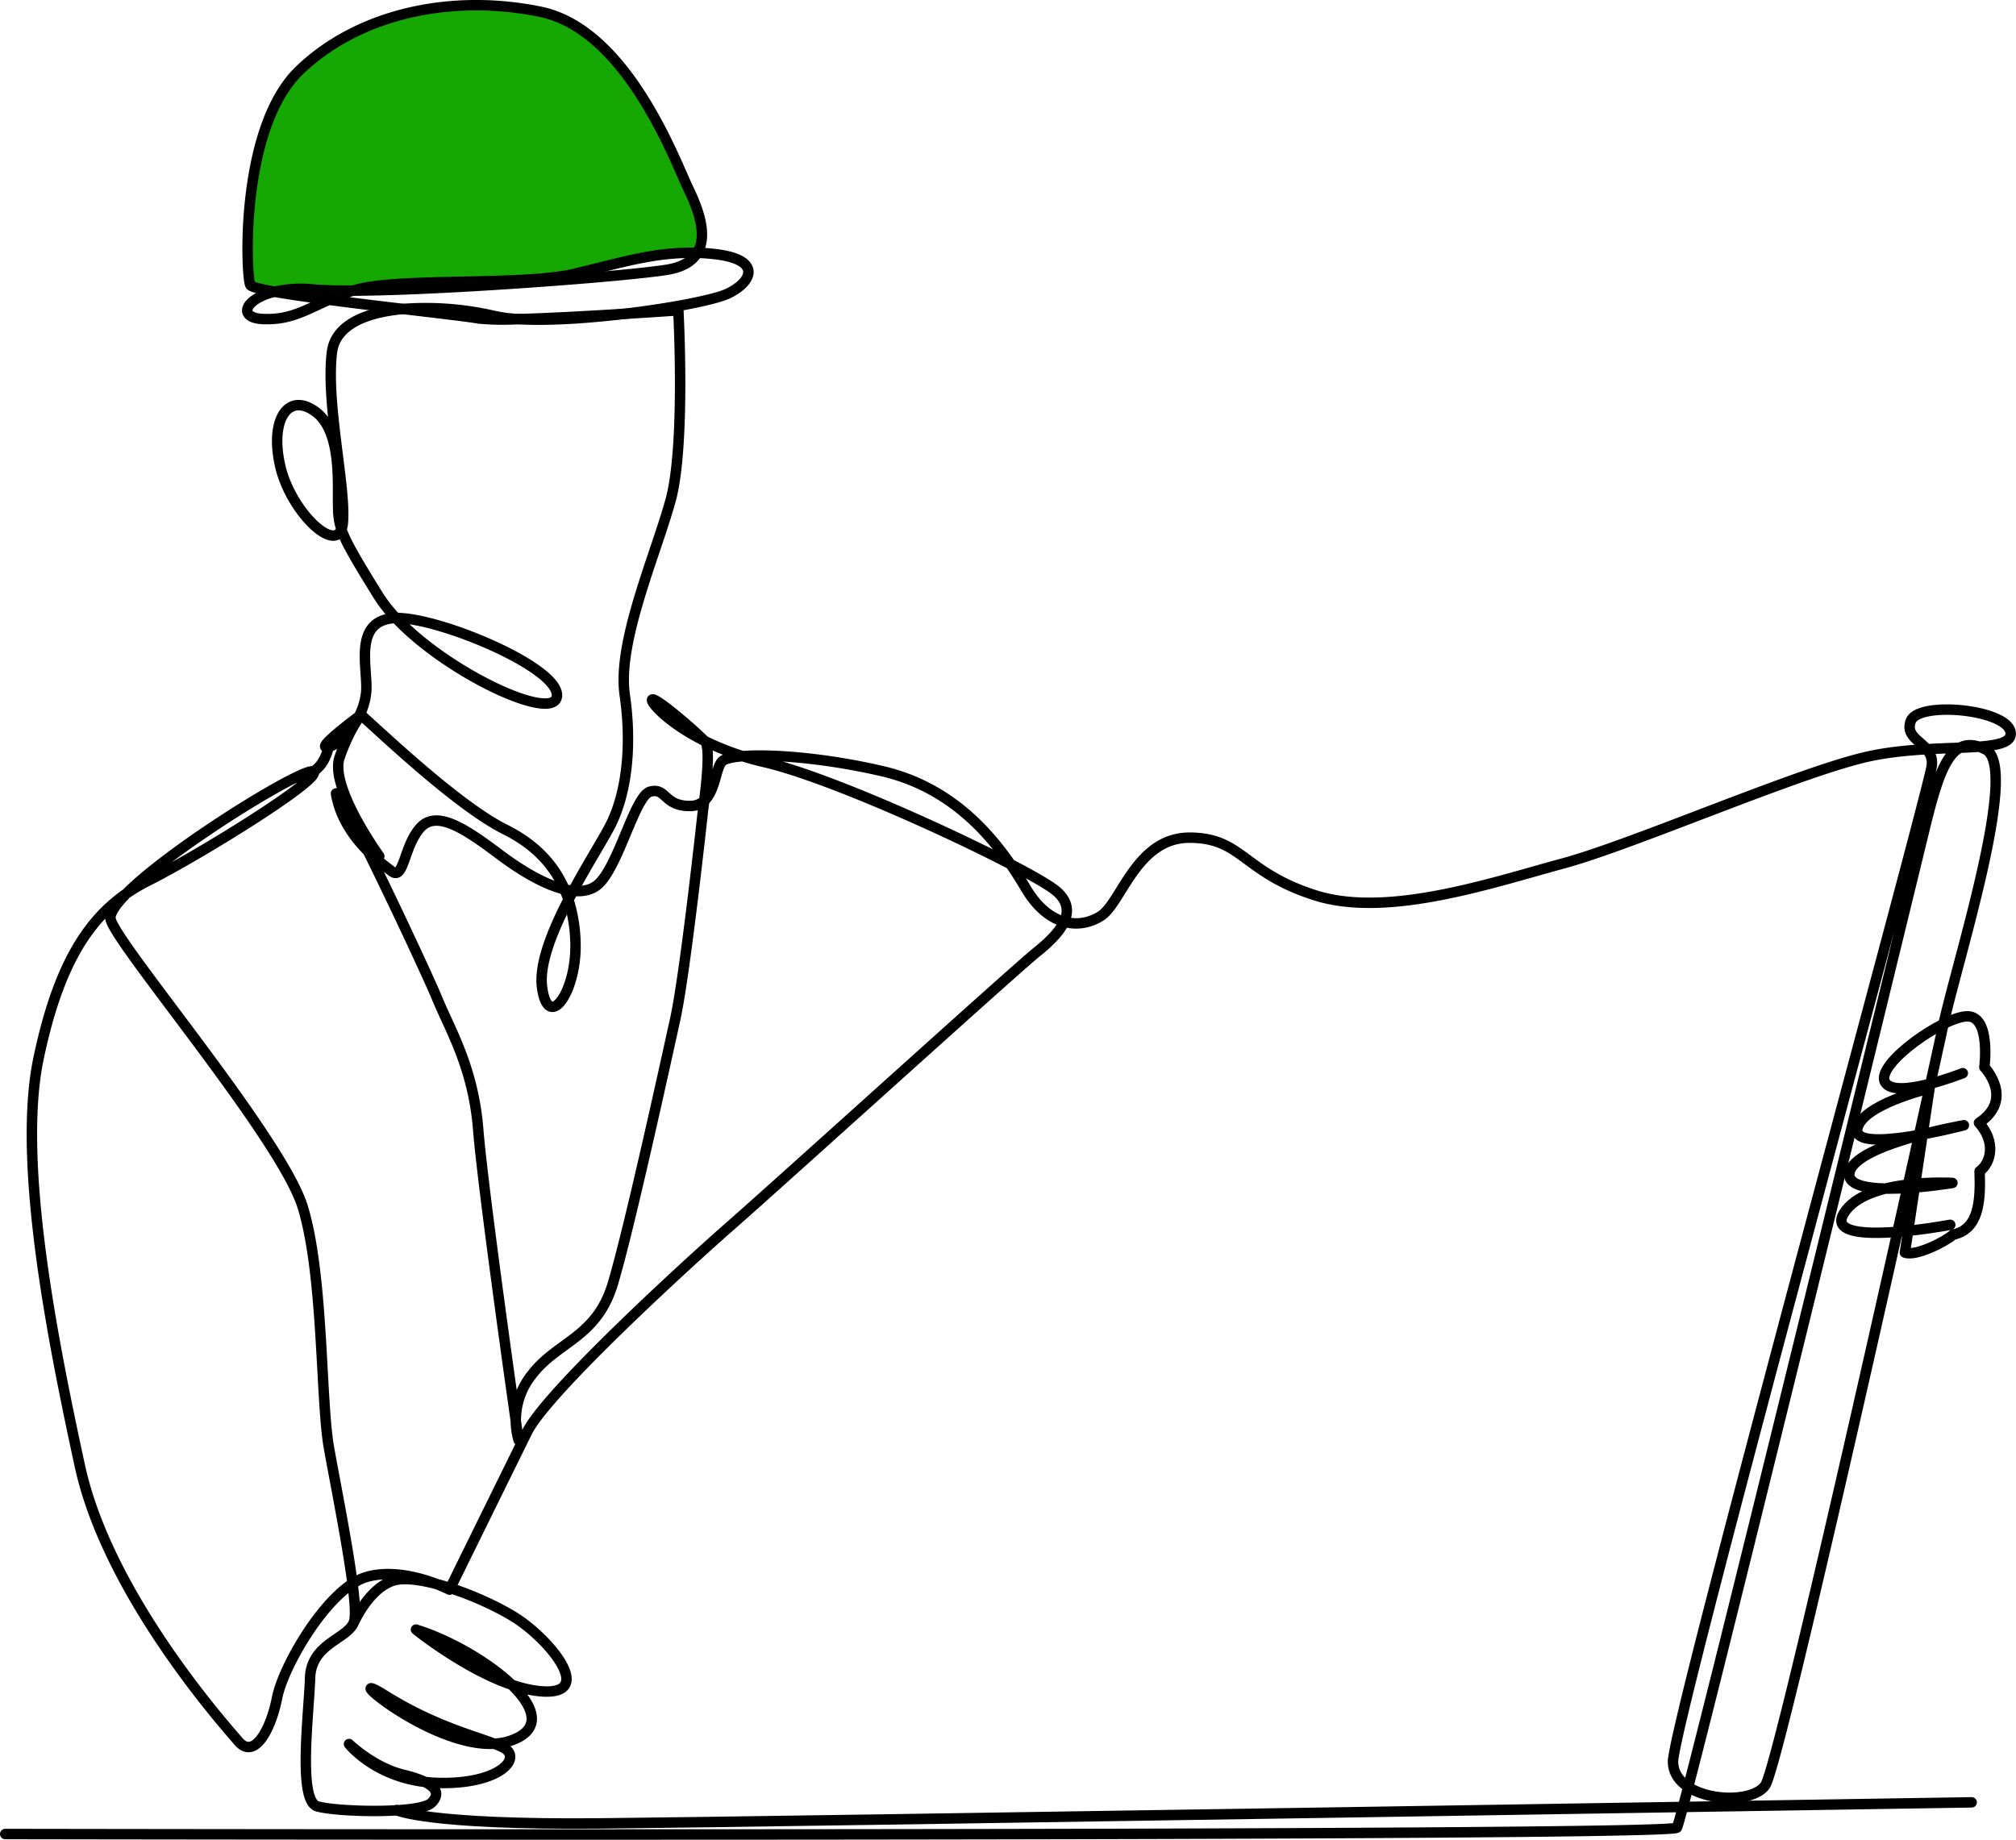 <svg id="Layer_1" data-name="Layer 1" xmlns="http://www.w3.org/2000/svg" viewBox="0 0 482.89 440.72"><defs><style>.cls-1{fill:none;}.cls-1,.cls-2{stroke:#000;stroke-linecap:round;stroke-linejoin:round;stroke-width:2.5px;}.cls-2{fill:#15a802;}</style></defs><path class="cls-1" d="M1.25,439.35s398.8.74,400.41-1.52S457.48,213,461,198.55s6.41-23.16,14.62-19-6.95,51-10.32,66.76-38.88,176-42.45,181.34-22.11,3.71-22.11-5.66,61.52-233.29,62-238.72-6.83-5.74-5.05-10.55,23-2.85,23.9,2.67-17.3,2.32-33.53,5.71-56.66,21.15-73.65,25.74S332.36,220,315,214.47s-17.4-13.8-30.08-13.8-16.26,15.51-21.18,18.72-12.44,2.82-18-6.55-15.51-23.71-34.39-28.1-36.49-4.58-38.45-2.29-1.47,10.63-7.69,10.63-5.59-4.45-9.45-3.45-7.86,19.29-13.14,22.72-14.86-1.58-22.86-7.58-15-10.85-19-6.57-4,12.72-6.85,10.57-11.73-8.5-13.43-18.68c.91-1.31,21.28,41.9,24.28,49.21s8.62,16.45,9.79,31.33,9.57,74,9.67,74.35a17.36,17.36,0,0,1,3.15-15.63c6.09-8,15.53-8.89,19.41-21.8s12.49-52.23,14.95-63.39,6.7-50.42,6.7-50.42,2.07-14.14.52-16S157,166.9,156.22,167.58s8.14,10.66,26.94,15S247,208.38,253,213.45s.11,10.79-4.86,14.78S186,284,175.05,293.58s-44.11,40-48.78,49.44-18.6,37.79-18.6,37.79-11-5.7-20-3-19.74,21-21.29,28.87-5.51,14.85-9.25,10.49-31.35-35.37-38-66S4.07,278,9.25,253.44s13.4-36,26.19-42.43S77.82,186.16,75,184.82s-50.67,28.62-48.47,35.56,41,52.44,46,68.81,4.24,46.26,6.27,57.67,7.4,37.55,6,41.66S74.52,393.62,74.27,402s-3,29.35,1.74,30.72,24.63,1.86,27.36-.87.25-5-6.84-6.72-12.93-7.34-12.93-7.34,7.09,9.08,21.76,9.33,20-6.22,15-8.58-15.3-4.35-28.23-12.44S107,422.22,122.28,417s-7.22-21.89-22.64-26.62c0,0,17.29,13.93,30.22,14.8s1.49-12.81-6.84-17.91-23.27-10.55-29-8.57-9.18,9.82-9.18,9.82"/><path class="cls-2" d="M167,60.58c-10.12-.29-18.28,2.38-29.36,5C125.33,68.55,94.8,66.43,85,69.5l-.38.12c-4,0-7.22-.05-9.45-.26a28.2,28.2,0,0,0-9.36.52c-3.42-.62-5.63-1.16-5.85-1.61-1.08-2.15-2.61-37.64,11.82-51.46s36.72-18.28,57.62-14,32.42,36.11,35.49,42.41C167,49.59,169.7,56.24,167,60.58Z"/><path class="cls-1" d="M90.85,205.1s-12-16.56-9.5-23.69c2.43-6.92,5-10,5.13-10.14h0c4.62,4.06,23,21.66,34.42,27.39,8.09,4,12.94,9.73,15.27,16.92a37,37,0,0,1,1.66,9.8c.53,12-6.57,22.11-8,11.06-.71-5.56,2.48-13.45,6.31-20.86s8.19-14.2,10.07-17.88c3.77-7.39,5.26-18.58,3.43-31.27s7.4-33.48,11-46.63,1.84-45.46,1.84-45.46-5.6.4-13,.85c-8,.5-18.1,1.06-25.45,1.26h0a63,63,0,0,1-9.34-.15c-1.92-.38-9.29-1.23-18-2.27-5.76-.68-12.12-1.44-17.9-2.21-5-.66-9.66-1.32-13.07-1.93-7.21,1.76-8.91,6.31-2.63,6.54,6.44.23,10-2.11,15.7-4.61,1.69-.73,3.56-1.49,5.74-2.19,21.74-.12,64.67-3.34,75.2-5,3.83-.62,6.07-2.09,7.25-4"/><path class="cls-1" d="M167,60.58c1.16,0,2.35.1,3.57.22,11.85,1.13,10,6.49,3.87,9.49-3,1.47-13.46,3.54-24.89,4.89-8.93,1.07-18.45,1.7-25.45,1.26h0a35.64,35.64,0,0,1-5.91-.79A72.4,72.4,0,0,0,96.75,74c-8.84.76-16.41,3.68-17.24,10.37C78,96.62,82.88,116.58,82.13,125.2a5.61,5.61,0,0,1-.34,1.61c-2.09,5.37-12.21-4.69-14.63-15-2.62-11.1,1.75-18,8.36-13.22S80.76,116.83,81,121.7a16.63,16.63,0,0,0,.78,5.11c.94,2.81,3.19,6.8,8.87,15.92a35.47,35.47,0,0,0,4.19,5.33c10.23-.24,39.45,11.95,38.55,18.78-.82,6.21-26.14-5.55-38.55-18.78a6.22,6.22,0,0,0-.88.05c-9.31,1-5.85,11.88-6.23,17.52a16.09,16.09,0,0,1-1.76,6c-1.79,3.58-4.65,6.61-7.25,7.27-3.51.89,5-5.62,7.25-7.27l.5-.36"/><path class="cls-1" d="M75,184.82s2.69-1.23,3.71-5.92"/><path class="cls-1" d="M95,433.62s7.08,3.57,48.51,3.19,328.76-5.05,328.76-5.05"/><path class="cls-1" d="M470.15,257.08s-16.2,6.45-18.63,2.15,14.48-16.05,19.92-15.76,3.87,12.18,3.87,12.18,7.31,7.6-1.29,13.33c4.16,4.59,2.87,9.61.15,11.61.28,7.46-.26,13.87-6.34,15.18-1.67,1.55-8.91,5.3-11.55,4.29l5.89-39.32s-16.48,3.9-17.31,9.82,25.55-1,25.55-1S444.32,274.09,443,280.9s24.66,2.48,24.66,2.48-20.79-1.26-26,7.27,25.48,2.76,25.48,2.76"/></svg>